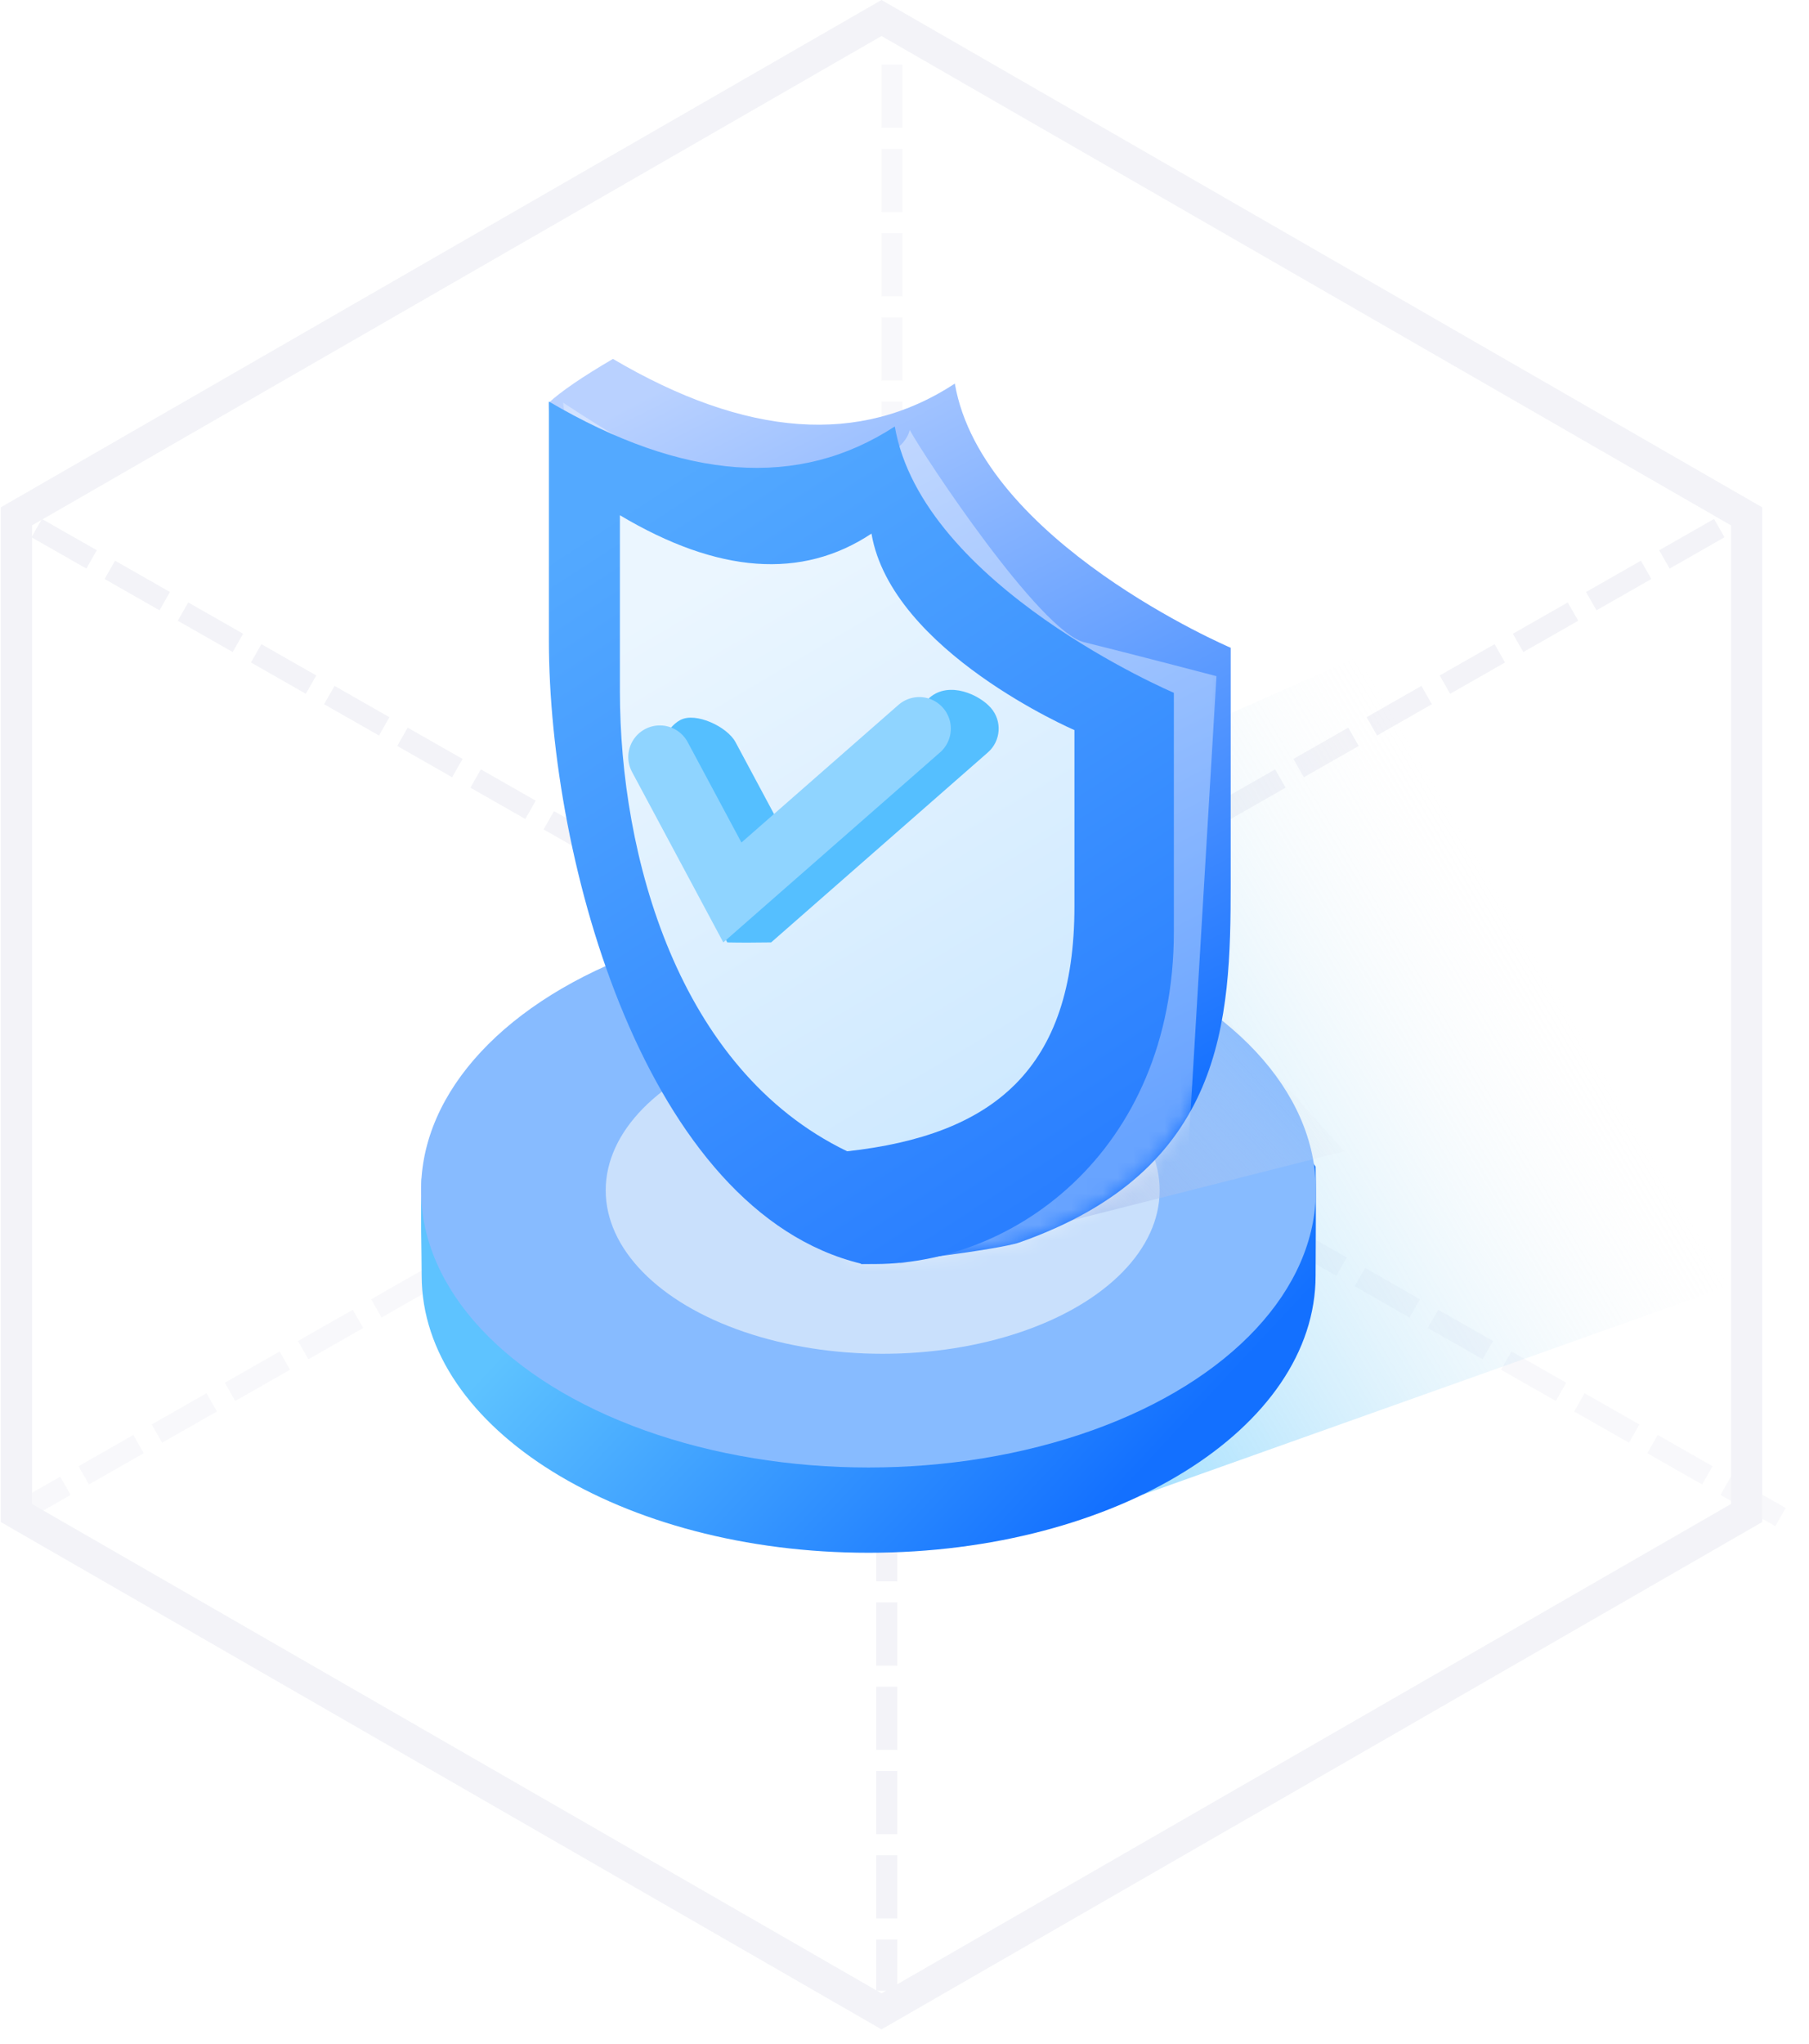 <?xml version="1.0" encoding="UTF-8"?>
<svg width="116px" height="131px" viewBox="0 0 116 131" version="1.1" xmlns="http://www.w3.org/2000/svg" xmlns:xlink="http://www.w3.org/1999/xlink">
    <!-- Generator: Sketch 63.1 (92452) - https://sketch.com -->
    <title>编组 51</title>
    <desc>Created with Sketch.</desc>
    <defs>
        <linearGradient x1="70.612%" y1="41.06%" x2="25.386%" y2="56.48%" id="linearGradient-1">
            <stop stop-color="#EEEEEE" stop-opacity="0" offset="0%"></stop>
            <stop stop-color="#41BEFF" offset="100%"></stop>
        </linearGradient>
        <linearGradient x1="29.089%" y1="29.071%" x2="92.231%" y2="65.371%" id="linearGradient-2">
            <stop stop-color="#5EC3FF" offset="0%"></stop>
            <stop stop-color="#1370FF" offset="100%"></stop>
        </linearGradient>
        <linearGradient x1="76.876%" y1="24.471%" x2="26.072%" y2="68.873%" id="linearGradient-3">
            <stop stop-color="#EEEEEE" stop-opacity="0" offset="0%"></stop>
            <stop stop-color="#9CB5EB" offset="100%"></stop>
        </linearGradient>
        <linearGradient x1="38.121%" y1="-4.615%" x2="73.99%" y2="90.111%" id="linearGradient-4">
            <stop stop-color="#B9D1FF" offset="0%"></stop>
            <stop stop-color="#1370FF" offset="100%"></stop>
        </linearGradient>
        <path d="M4.107,-1.17665877e-14 C2.156,1.143 0.787,2.077 3.23581162e-14,2.802 C3.23581162e-14,5.425 1.369,9.551 4.107,15.18 C4.107,29.219 8.682,49.51 20.038,58.006 C21.537,58.006 28.911,57.065 30.157,56.627 C43.365,51.988 43.719,42.412 43.719,33.694 L43.719,18.511 C43.719,18.511 27.775,11.721 26.031,1.582 C19.965,5.562 12.657,5.034 4.107,-1.17665877e-14 Z" id="path-5"></path>
        <filter x="-176.1%" y="-118.1%" width="452.2%" height="336.1%" filterUnits="objectBoundingBox" id="filter-7">
            <feGaussianBlur stdDeviation="24.592" in="SourceGraphic"></feGaussianBlur>
        </filter>
        <linearGradient x1="23.716%" y1="6.155%" x2="67.847%" y2="100%" id="linearGradient-8">
            <stop stop-color="#53A9FF" offset="0%"></stop>
            <stop stop-color="#297EFF" offset="100%"></stop>
        </linearGradient>
        <linearGradient x1="67.564%" y1="108.902%" x2="24.435%" y2="7.517%" id="linearGradient-9">
            <stop stop-color="#CCE8FF" offset="0%"></stop>
            <stop stop-color="#EBF6FF" offset="100%"></stop>
        </linearGradient>
    </defs>
    <g id="Page-1" stroke="none" stroke-width="1" fill="none" fill-rule="evenodd">
        <g id="画板备份-6" transform="translate(-180, -573)">
            <g id="编组-6" transform="translate(54, 573)">
                <g id="编组-51" transform="translate(113, 0)">
                    <g id="Group-20-Copy-2" opacity="0.081" stroke="#6067A1">
                        <path d="M69.525,1.154 L14.05,33.091 L14.05,96.959 L69.525,128.896 L125,96.959 L125,33.091 L69.525,1.154 Z" id="Polygon-3" stroke-width="2"></path>
                        <line x1="70.2" y1="4.815" x2="70.2" y2="66.15" id="Line-10" stroke-width="1.35" opacity="0.532" stroke-linecap="square" stroke-dasharray="2.7"></line>
                        <line x1="14.263" y1="96.887" x2="69.75" y2="65.25" id="Line-11" stroke-width="1.35" opacity="0.532" stroke-linecap="square" stroke-dasharray="2.7"></line>
                        <line x1="71.413" y1="96.887" x2="126.9" y2="65.25" id="Line-11" stroke-width="1.35" opacity="0.532" stroke-linecap="square" stroke-dasharray="2.7" transform="translate(99, 81.225) scale(-1, 1) translate(-99, -81.225) "></line>
                        <line x1="14.713" y1="64.937" x2="70.2" y2="33.3" id="Line-11-Copy" stroke-width="1.35" stroke-linecap="square" stroke-dasharray="2.7" transform="translate(42.3, 49.275) scale(-1, 1) translate(-42.3, -49.275) "></line>
                        <line x1="68.713" y1="64.937" x2="124.2" y2="33.3" id="Line-11-Copy" stroke-width="1.35" stroke-linecap="square" stroke-dasharray="2.7"></line>
                        <line x1="69.862" y1="65.565" x2="69.862" y2="126.9" id="Line-10-Copy" stroke-width="1.35" stroke-linecap="square" stroke-dasharray="2.7"></line>
                    </g>
                    <g id="编组-46" transform="translate(40, 23)">
                        <g id="编组-22">
                            <g id="编组-20">
                                <g id="编组-19" transform="translate(0, 19.127)">
                                    <polygon id="路径-15" fill="url(#linearGradient-1)" opacity="0.5" style="mix-blend-mode: multiply;" points="7.628 23.225 59.738 0.118 101.099 34.155 46.324 53.642"></polygon>
                                    <path d="M28.7,57.38 C44.529,57.38 57.361,49.429 57.361,39.62 C57.361,38.189 57.405,34.469 57.361,32.634 C53.163,26.483 42.22,21.859 28.7,21.859 C15.522,21.859 3.387,25.897 0.039,33.404 C-0.049,35.694 0.039,37.977 0.039,39.62 C0.039,49.429 12.871,57.38 28.7,57.38 Z" id="椭圆形备份-10" fill="url(#linearGradient-2)"></path>
                                    <ellipse id="椭圆形" fill="#87BBFF" cx="28.69" cy="34.155" rx="28.69" ry="17.761"></ellipse>
                                    <ellipse id="椭圆形" fill="#F5F9FA" opacity="0.6" cx="29.601" cy="34.155" rx="17.761" ry="10.474"></ellipse>
                                    <polygon id="路径-20" fill="url(#linearGradient-3)" opacity="0.5" style="mix-blend-mode: multiply;" points="30.683 38.879 41.633 11.901 59.202 31.652"></polygon>
                                </g>
                                <g id="编组" transform="translate(8.197, 0)">
                                    <g id="路径-22">
                                        <mask id="mask-6" fill="white">
                                            <use xlink:href="#path-5"></use>
                                        </mask>
                                        <use id="蒙版" fill="url(#linearGradient-4)" xlink:href="#path-5"></use>
                                        <path d="M0.911,2.802 C6.956,6.805 10.956,8.555 12.912,8.052 C15.847,7.298 22.443,7.286 23.139,4.554 C24.083,6.293 31.481,17.457 34.315,18.153 C37.15,18.849 42.808,20.332 42.808,20.332 C42.808,20.332 42.2,30.53 40.986,50.926 C32.737,58.574 27.701,62.017 25.876,61.256 C23.139,60.113 15.967,70.372 11.171,61.934 C7.974,56.31 4.554,36.599 0.911,2.802 Z" fill="#FFFFFF" opacity="0.6" style="mix-blend-mode: screen;" filter="url(#filter-7)" mask="url(#mask-6)"></path>
                                    </g>
                                    <path d="M3.23581162e-14,2.732 L3.23581162e-14,18.039 C3.23581162e-14,32.195 6.228,54.648 20.038,57.985 C29.524,58.455 40.075,50.865 40.075,36.706 L40.075,21.397 C40.075,21.397 23.945,14.551 22.181,4.328 C16.044,8.34 8.65,7.808 3.23581162e-14,2.732 Z" id="Fill-1" fill="url(#linearGradient-8)"></path>
                                    <path d="M4.554,10.019 L4.554,21.31 C4.554,31.753 8.231,45.526 19.127,50.779 C28.504,49.745 33.7,45.526 33.7,35.081 L33.7,23.788 C33.7,23.788 21.969,18.737 20.686,11.196 C16.222,14.156 10.845,13.763 4.554,10.019 Z" id="Fill-1" fill="url(#linearGradient-9)"></path>
                                </g>
                            </g>
                        </g>
                        <path d="M19.925,24.866 C19.346,23.909 17.275,23.059 16.318,23.637 C15.362,24.216 14.804,25.821 15.383,26.777 C17.264,32.014 18.826,35.66 20.069,37.713 C20.875,37.688 21.812,37.639 22.879,37.565 L36.122,24.678 C36.923,23.898 36.941,22.617 36.161,21.816 C35.381,21.015 33.425,20.23 32.223,21.352 L23.706,31.113 L19.925,24.866 Z" id="路径-23" fill="#55BFFF" fill-rule="nonzero" transform="translate(25.941, 29.253) rotate(3) translate(-25.941, -29.253) "></path>
                        <polyline id="路径-23" stroke="#8FD4FF" stroke-width="4.048" stroke-linecap="round" transform="translate(23.408, 28.81) rotate(3) translate(-23.408, -28.81) " points="15.15 25.94 20.249 34.366 31.667 23.254"></polyline>
                    </g>
                </g>
            </g>
        </g>
    </g>
</svg>